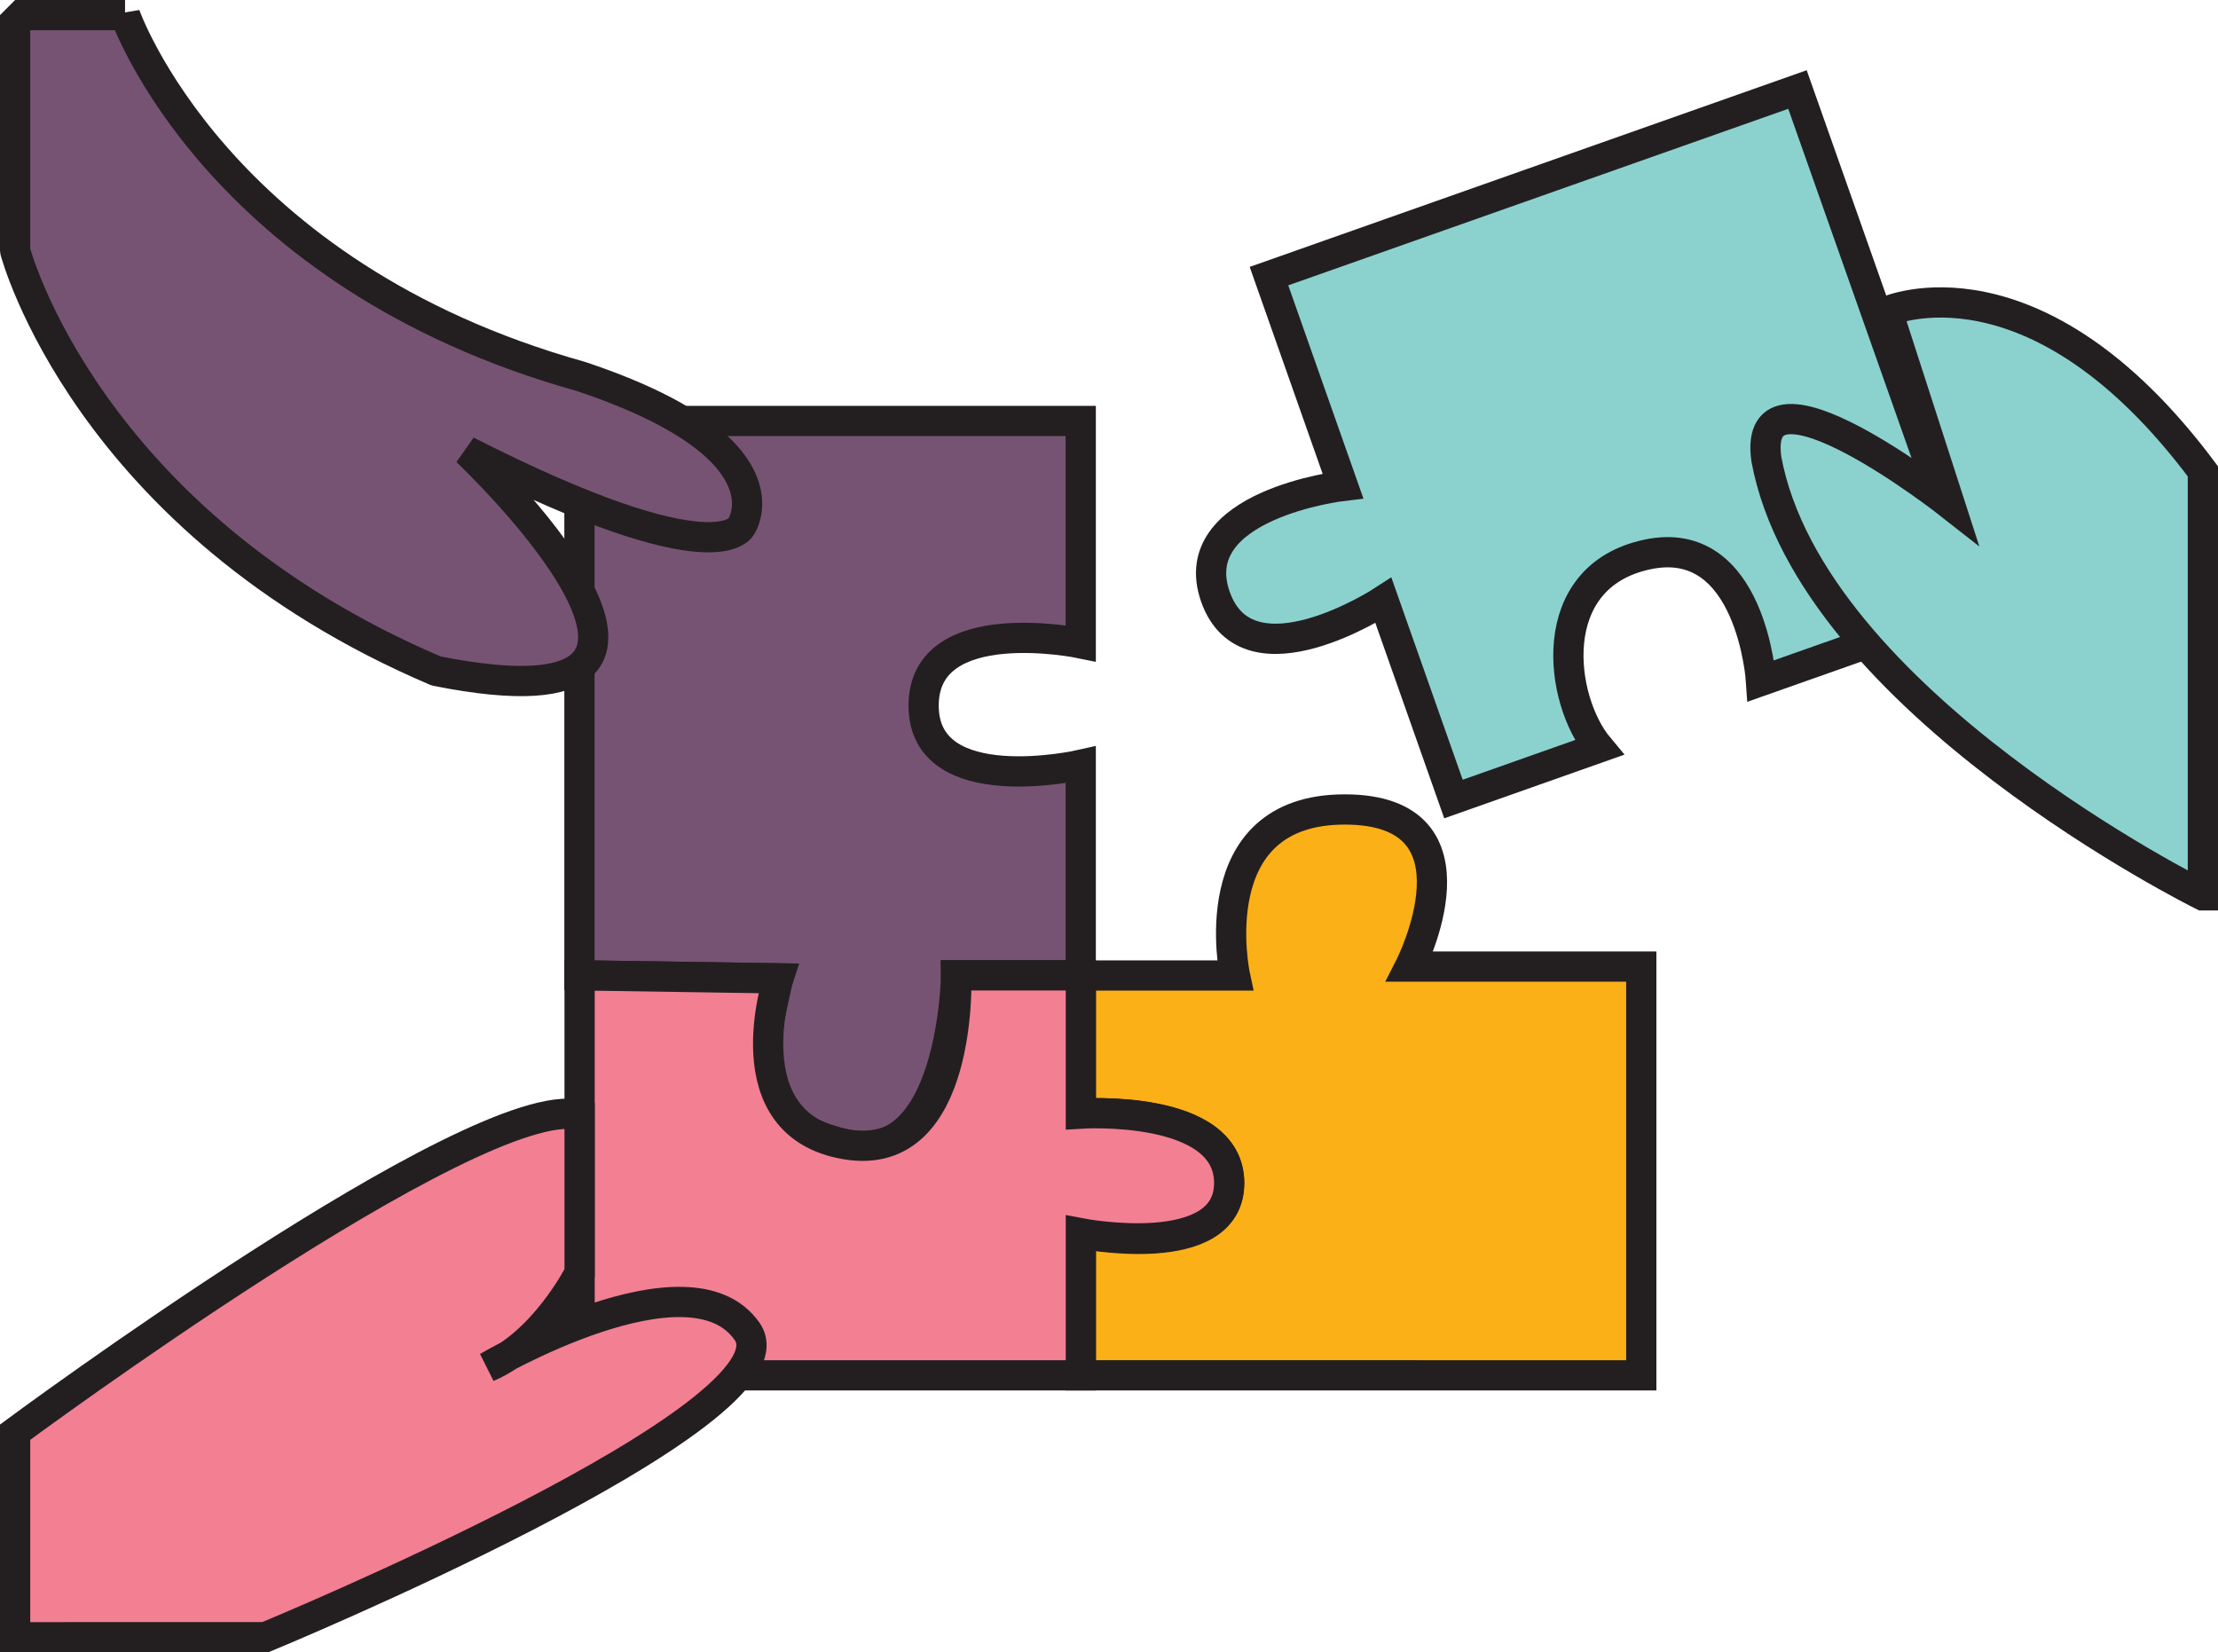<?xml version="1.0" encoding="utf-8"?>
<!-- Generator: Adobe Illustrator 23.0.3, SVG Export Plug-In . SVG Version: 6.00 Build 0)  -->
<svg version="1.1" id="Layer_1" xmlns="http://www.w3.org/2000/svg" xmlns:xlink="http://www.w3.org/1999/xlink" x="0px" y="0px"
	 viewBox="0 0 146.68 109.27" style="enable-background:new 0 0 146.68 109.27;" xml:space="preserve">
<style type="text/css">
	.st0{fill:#FCB017;stroke:#231F20;stroke-width:2;stroke-miterlimit:10;}
	.st1{fill:#775373;stroke:#231F20;stroke-width:2;stroke-miterlimit:10;}
	.st2{fill:#F37F93;stroke:#231F20;stroke-width:2;stroke-miterlimit:10;}
	.st3{fill:#775373;stroke:#231F20;stroke-width:2;stroke-linejoin:bevel;stroke-miterlimit:10;}
	.st4{fill:#8BD2CF;stroke:#231F20;stroke-width:2;stroke-miterlimit:10;}
</style>
<path class="st0" d="M108.54,90.95V63.92h-15.3c0,0,5.3-10.39-4.31-10.39s-7.26,10.98-7.26,10.98h-10.2v9.14
	c0,0,9.81-0.71,9.81,4.59s-9.81,3.33-9.81,3.33v9.38H108.54z"/>
<path class="st1" d="M45.11,27.84h26.36v14.7c0,0-10.39-2.16-10.39,4.12s10.39,3.92,10.39,3.92V64.5h-8.24c0,0-0.2,12.75-7.26,11.18
	s-5.49-6.47-4.51-10.98l-13.14-0.2V27.84H45.11z"/>
<path class="st2" d="M71.47,90.95H38.33V64.5l13.14,0.2c0,0-3.24,9.71,4.51,10.98s7.26-11.18,7.26-11.18h8.24v9.14
	c0,0,9.81-0.63,9.81,4.59s-9.81,3.33-9.81,3.33v9.39H71.47z"/>
<path class="st3" d="M8.27,0.99c0,0,5.97,17.14,30.13,23.9c14.03,4.68,10.65,9.87,10.65,9.87s-1.3,3.64-18.18-4.93
	c0,0,20.1,18.96-2.03,14.54C5.68,34.5,1,16.58,1,16.58V1h7.27V0.99z"/>
<path class="st2" d="M1,94.71c0,0,30.46-22.55,37.33-20.98v10.45c0,0-2.35,4.65-6.08,6.22c0,0,13.34-7.84,17.16-2.35
	s-31.87,20.22-31.87,20.22H1L1,94.71L1,94.71z"/>
<path class="st4" d="M83.92,18.26l34.95-12.34l12.01,34.02l-14.42,5.09c0,0-0.64-9.84-7.53-8.36c-6.89,1.47-5.82,9.63-3.19,12.77
	l-9.62,3.4l-4.63-13.13c0,0-8.95,5.86-11.11-0.24c-2.15-6.1,8.43-7.34,8.43-7.34L83.92,18.26z"/>
<path class="st4" d="M145.67,59.21c0,0-25.89-12.81-28.86-28.86c-1.01-7.34,12.13,2.98,12.13,2.98l-4.12-12.75
	c0,0,9.74-4.31,20.86,10.59v28.04H145.67z"/>
</svg>

